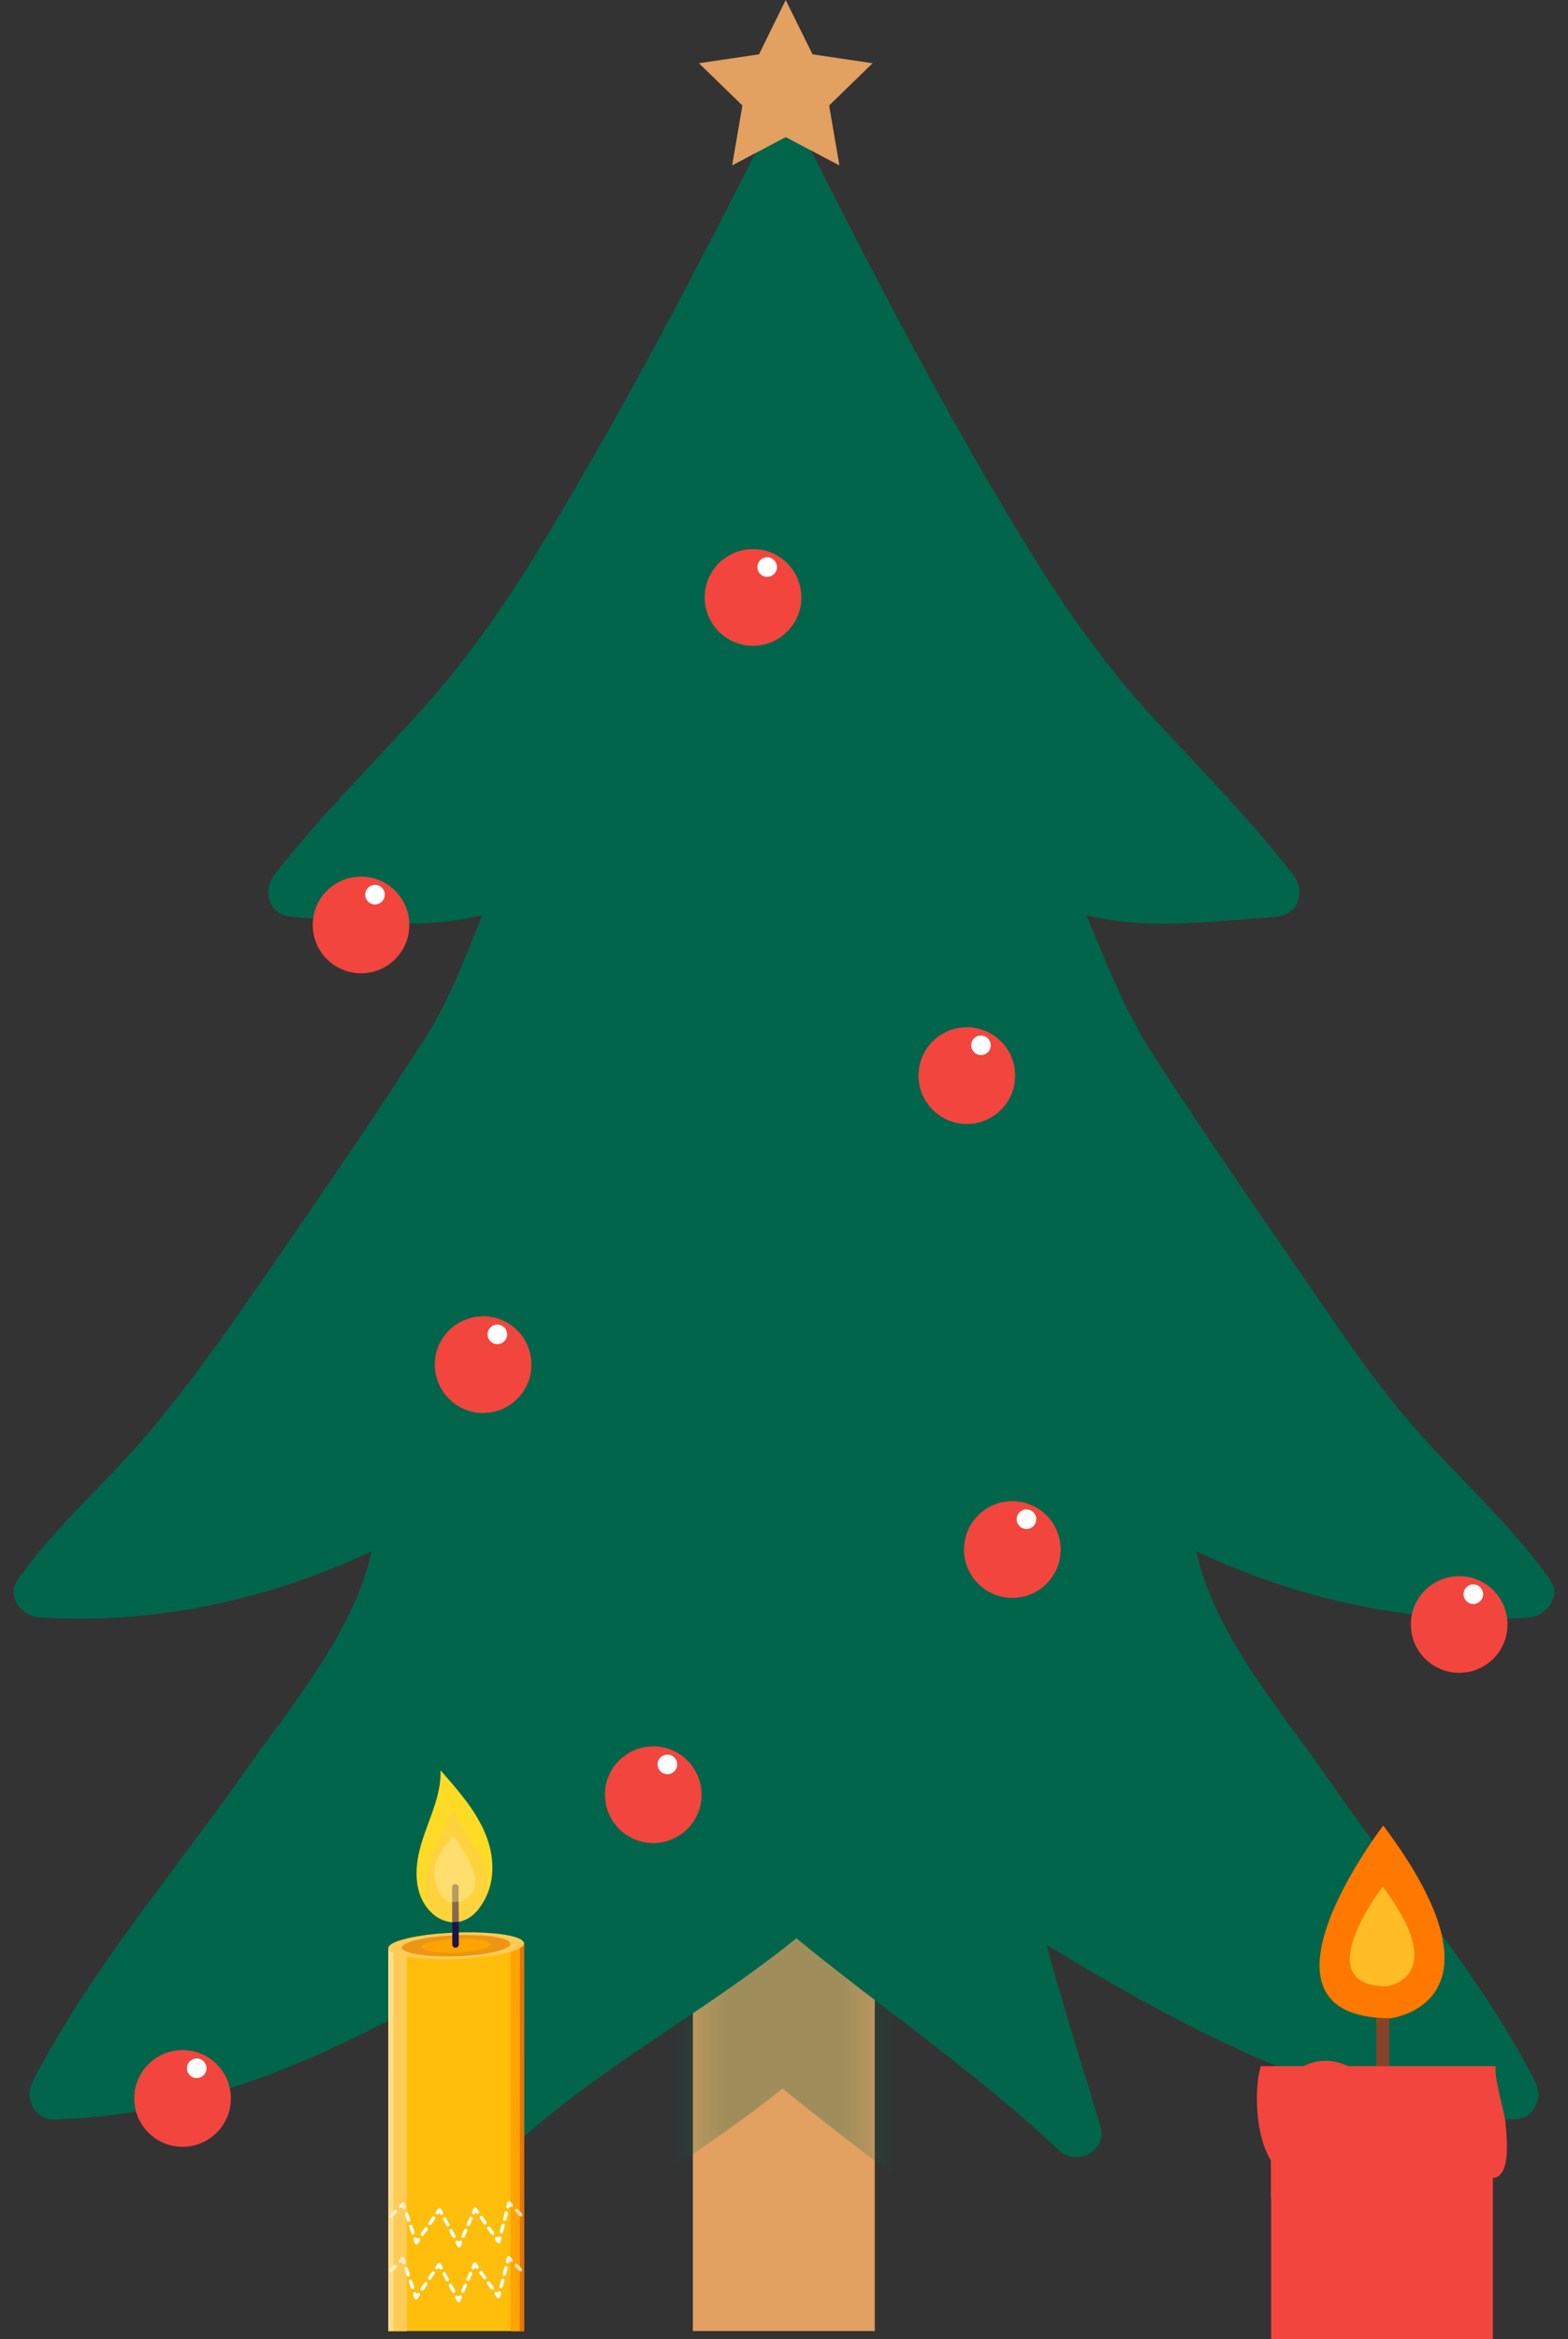 <svg width="55" height="82" viewBox="0 0 55 82" fill="none" xmlns="http://www.w3.org/2000/svg">
<rect x="0" y="0" width="55" height="82" fill="#333333" stroke="none"/>
<g clip-path="url(#clip0_14345_368257)">
<path d="M30.684 62.451H24.303V81.715H30.684V62.451Z" fill="#E2A061"/>
<mask id="mask0_14345_368257" style="mask-type:luminance" maskUnits="userSpaceOnUse" x="24" y="62" width="7" height="20">
<path d="M30.686 62.451H24.305V81.714H30.686V62.451Z" fill="white"/>
</mask>
<g mask="url(#mask0_14345_368257)">
<g style="mix-blend-mode:multiply" opacity="0.3">
<path d="M53.146 61.961C53.745 61.923 54.306 61.231 53.898 60.649C52.656 58.885 51.083 57.425 49.623 55.852C47.696 53.777 46.133 51.3 44.516 48.975C42.97 46.754 41.456 44.51 39.975 42.24C38.973 40.699 38.331 39.011 37.628 37.34C39.752 37.868 42.12 37.546 44.26 37.394C45.066 37.334 45.344 36.512 44.876 35.907C43.4 34.007 41.718 32.298 40.079 30.534C38.298 28.617 36.855 26.548 35.494 24.326C32.679 19.731 30.196 14.94 27.768 10.132C27.594 9.789 27.305 9.669 27.017 9.696C26.728 9.669 26.439 9.783 26.265 10.132C23.935 14.749 21.528 19.334 18.871 23.776C17.526 26.025 16.105 28.138 14.357 30.098C12.62 32.036 10.758 33.855 9.158 35.913C8.689 36.517 8.967 37.34 9.773 37.399C11.924 37.552 14.303 37.879 16.432 37.34C15.827 38.831 15.277 40.345 14.406 41.701C12.936 43.982 11.417 46.231 9.876 48.458C8.243 50.815 6.631 53.227 4.785 55.427C3.277 57.224 1.486 58.721 0.136 60.649C-0.273 61.231 0.288 61.917 0.887 61.961C4.9 62.228 8.934 61.351 12.561 59.641C11.934 62.473 9.675 65.141 8.101 67.373C5.58 70.95 2.673 74.348 0.658 78.246C0.364 78.812 0.718 79.569 1.41 79.558C7.366 79.444 12.778 76.477 17.804 73.444C17.232 75.578 16.552 77.686 15.915 79.803C15.653 80.669 16.753 81.23 17.368 80.647C20.423 77.784 24.201 75.84 27.447 73.21C30.501 75.714 33.784 77.93 36.659 80.647C37.275 81.23 38.374 80.658 38.113 79.803C37.476 77.686 36.795 75.578 36.224 73.444C41.249 76.477 46.661 79.444 52.618 79.558C53.309 79.569 53.663 78.818 53.369 78.246C51.409 74.457 48.572 71.206 46.16 67.705C44.538 65.353 42.115 62.598 41.467 59.641C45.093 61.356 49.133 62.233 53.141 61.966L53.146 61.961Z" fill="#00654B"/>
</g>
</g>
<path d="M53.623 56.702C54.222 56.664 54.783 55.972 54.374 55.39C53.133 53.626 51.559 52.172 50.1 50.593C48.173 48.519 46.61 46.041 44.993 43.716C43.447 41.495 41.933 39.252 40.452 36.981C39.45 35.44 38.808 33.752 38.105 32.086C40.229 32.614 42.597 32.293 44.737 32.141C45.548 32.086 45.821 31.259 45.352 30.654C43.877 28.754 42.194 27.044 40.556 25.28C38.781 23.364 37.332 21.295 35.971 19.073C33.161 14.478 30.673 9.686 28.245 4.879C28.071 4.535 27.782 4.416 27.494 4.443C27.205 4.416 26.916 4.535 26.742 4.879C24.412 9.496 22.005 14.08 19.348 18.523C18.003 20.772 16.582 22.884 14.834 24.839C13.097 26.777 11.235 28.596 9.635 30.654C9.166 31.259 9.444 32.081 10.25 32.141C12.4 32.293 14.78 32.62 16.914 32.081C16.31 33.573 15.76 35.086 14.889 36.437C13.419 38.718 11.9 40.967 10.359 43.194C8.725 45.551 7.114 47.969 5.268 50.163C3.765 51.96 1.974 53.457 0.618 55.385C0.21 55.967 0.77 56.653 1.369 56.697C5.382 56.964 9.417 56.087 13.043 54.377C12.417 57.209 10.157 59.876 8.584 62.109C6.068 65.686 3.155 69.084 1.141 72.982C0.847 73.548 1.201 74.305 1.892 74.294C7.849 74.18 13.261 71.213 18.286 68.18C17.715 70.314 17.034 72.421 16.397 74.539C16.136 75.4 17.235 75.966 17.851 75.383C20.905 72.519 24.684 70.576 27.934 67.946C30.989 70.45 34.272 72.666 37.147 75.383C37.762 75.966 38.862 75.394 38.601 74.539C37.964 72.421 37.283 70.314 36.712 68.18C41.737 71.213 47.149 74.18 53.106 74.294C53.797 74.305 54.151 73.554 53.857 72.982C51.897 69.192 49.06 65.942 46.648 62.441C45.026 60.089 42.603 57.334 41.955 54.377C45.581 56.092 49.616 56.969 53.629 56.702H53.623Z" fill="#00654B"/>
<g style="mix-blend-mode:multiply" opacity="0.3">
<path d="M51.108 68.571C33.2 62.941 20.116 45.12 20.116 24.005C20.116 21.316 20.328 18.686 20.736 16.121C20.279 16.922 19.822 17.728 19.348 18.517C18.003 20.766 16.582 22.878 14.834 24.833C13.097 26.771 11.235 28.59 9.635 30.648C9.166 31.252 9.444 32.075 10.25 32.135C12.4 32.287 14.78 32.614 16.914 32.075C16.31 33.566 15.76 35.08 14.889 36.43C13.419 38.712 11.9 40.961 10.359 43.187C8.725 45.545 7.114 47.962 5.268 50.157C3.765 51.954 1.974 53.451 0.618 55.378C0.21 55.961 0.77 56.647 1.369 56.691C5.382 56.957 9.417 56.081 13.043 54.371C12.417 57.202 10.157 59.87 8.584 62.103C6.068 65.68 3.155 69.078 1.141 72.976C0.847 73.542 1.201 74.299 1.892 74.288C7.849 74.174 13.261 71.206 18.286 68.174C17.715 70.308 17.034 72.415 16.397 74.533C16.136 75.393 17.235 75.96 17.851 75.377C20.905 72.513 24.684 70.569 27.934 67.939C30.989 70.444 34.272 72.66 37.147 75.377C37.762 75.96 38.862 75.388 38.601 74.533C37.964 72.415 37.283 70.308 36.712 68.174C41.737 71.206 47.149 74.174 53.106 74.288C53.797 74.299 54.151 73.548 53.857 72.976C53.062 71.435 52.115 69.987 51.118 68.571H51.108Z" fill="#00654B"/>
</g>
<path d="M35.607 37.705C35.607 38.641 34.85 39.398 33.914 39.398C32.977 39.398 32.221 38.641 32.221 37.705C32.221 36.768 32.977 36.011 33.914 36.011C34.85 36.011 35.607 36.768 35.607 37.705Z" fill="#F2453E"/>
<g style="mix-blend-mode:multiply" opacity="0.5">
<path d="M34.529 38.32C33.593 38.32 32.836 37.563 32.836 36.627C32.836 36.545 32.847 36.463 32.858 36.382C32.471 36.692 32.221 37.166 32.221 37.705C32.221 38.641 32.977 39.398 33.914 39.398C34.769 39.398 35.471 38.766 35.586 37.95C35.297 38.184 34.927 38.325 34.529 38.325V38.32Z" fill="#F2453E"/>
</g>
<path d="M34.752 36.643C34.752 36.834 34.6 36.986 34.409 36.986C34.219 36.986 34.066 36.834 34.066 36.643C34.066 36.453 34.219 36.3 34.409 36.3C34.6 36.3 34.752 36.453 34.752 36.643Z" fill="white"/>
<path d="M37.203 54.318C37.203 55.254 36.446 56.011 35.51 56.011C34.573 56.011 33.816 55.254 33.816 54.318C33.816 53.381 34.573 52.624 35.51 52.624C36.446 52.624 37.203 53.381 37.203 54.318Z" fill="#F2453E"/>
<g style="mix-blend-mode:multiply" opacity="0.5">
<path d="M36.125 54.932C35.188 54.932 34.432 54.176 34.432 53.239C34.432 53.157 34.437 53.076 34.453 52.994C34.067 53.304 33.816 53.784 33.816 54.317C33.816 55.254 34.573 56.011 35.51 56.011C36.365 56.011 37.067 55.379 37.181 54.562C36.893 54.791 36.523 54.932 36.125 54.932Z" fill="#F2453E"/>
</g>
<path d="M36.348 53.256C36.348 53.446 36.196 53.599 36.005 53.599C35.815 53.599 35.662 53.446 35.662 53.256C35.662 53.065 35.815 52.913 36.005 52.913C36.196 52.913 36.348 53.065 36.348 53.256Z" fill="white"/>
<path d="M18.641 47.836C18.641 48.773 17.884 49.53 16.947 49.53C16.011 49.53 15.254 48.773 15.254 47.836C15.254 46.9 16.011 46.143 16.947 46.143C17.884 46.143 18.641 46.9 18.641 47.836Z" fill="#F2453E"/>
<g style="mix-blend-mode:multiply" opacity="0.5">
<path d="M17.562 48.452C16.626 48.452 15.869 47.695 15.869 46.758C15.869 46.676 15.88 46.595 15.891 46.513C15.504 46.824 15.254 47.297 15.254 47.836C15.254 48.773 16.011 49.53 16.947 49.53C17.797 49.53 18.505 48.898 18.619 48.081C18.33 48.315 17.96 48.457 17.562 48.457V48.452Z" fill="#F2453E"/>
</g>
<path d="M17.788 46.776C17.788 46.966 17.635 47.119 17.445 47.119C17.254 47.119 17.102 46.966 17.102 46.776C17.102 46.585 17.254 46.433 17.445 46.433C17.635 46.433 17.788 46.585 17.788 46.776Z" fill="white"/>
<path d="M28.107 20.942C28.107 21.878 27.351 22.635 26.414 22.635C25.477 22.635 24.721 21.878 24.721 20.942C24.721 20.005 25.477 19.248 26.414 19.248C27.351 19.248 28.107 20.005 28.107 20.942Z" fill="#F2453E"/>
<g style="mix-blend-mode:multiply" opacity="0.5">
<path d="M27.029 21.557C26.093 21.557 25.336 20.8 25.336 19.863C25.336 19.782 25.341 19.7 25.358 19.618C24.971 19.929 24.721 20.402 24.721 20.942C24.721 21.878 25.477 22.635 26.414 22.635C27.269 22.635 27.971 22.003 28.086 21.186C27.797 21.421 27.427 21.557 27.029 21.557Z" fill="#F2453E"/>
</g>
<path d="M27.253 19.879C27.253 20.07 27.1 20.222 26.909 20.222C26.719 20.222 26.566 20.07 26.566 19.879C26.566 19.689 26.719 19.536 26.909 19.536C27.1 19.536 27.253 19.689 27.253 19.879Z" fill="white"/>
<path d="M24.607 62.913C24.607 63.849 23.851 64.606 22.914 64.606C21.977 64.606 21.221 63.849 21.221 62.913C21.221 61.976 21.977 61.219 22.914 61.219C23.851 61.219 24.607 61.976 24.607 62.913Z" fill="#F2453E"/>
<g style="mix-blend-mode:multiply" opacity="0.5">
<path d="M23.529 63.528C22.593 63.528 21.836 62.771 21.836 61.835C21.836 61.753 21.847 61.671 21.858 61.59C21.471 61.9 21.221 62.379 21.221 62.913C21.221 63.849 21.977 64.606 22.914 64.606C23.769 64.606 24.471 63.974 24.586 63.158C24.297 63.392 23.927 63.528 23.529 63.528Z" fill="#F2453E"/>
</g>
<path d="M23.753 61.852C23.753 62.043 23.6 62.195 23.409 62.195C23.219 62.195 23.066 62.043 23.066 61.852C23.066 61.661 23.219 61.509 23.409 61.509C23.6 61.509 23.753 61.661 23.753 61.852Z" fill="white"/>
<path d="M14.357 32.424C14.357 33.361 13.601 34.117 12.664 34.117C11.727 34.117 10.971 33.361 10.971 32.424C10.971 31.488 11.727 30.731 12.664 30.731C13.601 30.731 14.357 31.488 14.357 32.424Z" fill="#F2453E"/>
<g style="mix-blend-mode:multiply" opacity="0.5">
<path d="M13.279 33.039C12.343 33.039 11.586 32.282 11.586 31.346C11.586 31.264 11.597 31.183 11.608 31.101C11.221 31.411 10.971 31.885 10.971 32.424C10.971 33.36 11.727 34.117 12.664 34.117C13.519 34.117 14.221 33.486 14.336 32.669C14.047 32.903 13.677 33.039 13.279 33.039Z" fill="#F2453E"/>
</g>
<path d="M13.497 31.363C13.497 31.553 13.344 31.706 13.154 31.706C12.963 31.706 12.81 31.553 12.81 31.363C12.81 31.172 12.963 31.02 13.154 31.02C13.344 31.02 13.497 31.172 13.497 31.363Z" fill="white"/>
<path d="M52.877 56.946C52.877 57.882 52.12 58.639 51.184 58.639C50.247 58.639 49.49 57.882 49.49 56.946C49.49 56.009 50.247 55.252 51.184 55.252C52.12 55.252 52.877 56.009 52.877 56.946Z" fill="#F2453E"/>
<g style="mix-blend-mode:multiply" opacity="0.5">
<path d="M51.799 57.561C50.862 57.561 50.105 56.804 50.105 55.867C50.105 55.786 50.116 55.704 50.127 55.622C49.741 55.933 49.49 56.412 49.49 56.945C49.49 57.882 50.247 58.639 51.184 58.639C52.038 58.639 52.741 58.007 52.855 57.19C52.566 57.425 52.196 57.561 51.799 57.561Z" fill="#F2453E"/>
</g>
<path d="M52.022 55.884C52.022 56.075 51.87 56.227 51.679 56.227C51.488 56.227 51.336 56.075 51.336 55.884C51.336 55.694 51.488 55.541 51.679 55.541C51.87 55.541 52.022 55.694 52.022 55.884Z" fill="white"/>
<path d="M48.193 73.936C48.193 74.872 47.437 75.629 46.5 75.629C45.563 75.629 44.807 74.872 44.807 73.936C44.807 72.999 45.563 72.242 46.5 72.242C47.437 72.242 48.193 72.999 48.193 73.936Z" fill="#F2453E"/>
<g style="mix-blend-mode:multiply" opacity="0.5">
<path d="M47.115 74.551C46.179 74.551 45.422 73.794 45.422 72.858C45.422 72.776 45.433 72.694 45.444 72.612C45.057 72.923 44.807 73.402 44.807 73.936C44.807 74.872 45.563 75.629 46.5 75.629C47.355 75.629 48.057 74.997 48.172 74.181C47.883 74.415 47.513 74.551 47.115 74.551Z" fill="#F2453E"/>
</g>
<path d="M47.338 72.879C47.338 73.07 47.186 73.222 46.995 73.222C46.805 73.222 46.652 73.07 46.652 72.879C46.652 72.688 46.805 72.536 46.995 72.536C47.186 72.536 47.338 72.688 47.338 72.879Z" fill="white"/>
<path d="M8.098 73.56C8.098 74.496 7.341 75.253 6.404 75.253C5.468 75.253 4.711 74.496 4.711 73.56C4.711 72.623 5.468 71.867 6.404 71.867C7.341 71.867 8.098 72.623 8.098 73.56Z" fill="#F2453E"/>
<g style="mix-blend-mode:multiply" opacity="0.5">
<path d="M7.02 74.181C6.083 74.181 5.326 73.424 5.326 72.487C5.326 72.406 5.332 72.324 5.348 72.242C4.961 72.553 4.711 73.032 4.711 73.566C4.711 74.502 5.468 75.259 6.404 75.259C7.254 75.259 7.961 74.627 8.076 73.811C7.787 74.045 7.417 74.181 7.02 74.181Z" fill="#F2453E"/>
</g>
<path d="M7.243 72.504C7.243 72.695 7.09 72.847 6.9 72.847C6.709 72.847 6.557 72.695 6.557 72.504C6.557 72.313 6.709 72.161 6.9 72.161C7.09 72.161 7.243 72.313 7.243 72.504Z" fill="white"/>
<path d="M27.559 -0L28.501 1.905L30.608 2.216L29.084 3.697L29.443 5.798L27.559 4.807L25.681 5.798L26.04 3.697L24.516 2.216L26.623 1.905L27.559 -0Z" fill="#E2A061"/>
<path d="M18.376 68.082L18.379 82.312C18.379 82.312 17.986 83.869 16.113 83.934C13.864 84.013 13.624 82.478 13.624 82.478L13.621 68.248C13.621 68.49 14.684 68.65 15.997 68.604C17.31 68.558 18.375 68.324 18.376 68.082Z" fill="#FFBE0B"/>
<path d="M18.377 68.268V68.082C18.377 68.177 18.209 68.271 17.928 68.353C18.093 68.328 18.243 68.299 18.377 68.268Z" fill="#FFCB57"/>
<path d="M14.271 82.439L14.267 68.526C13.867 68.461 13.621 68.364 13.621 68.248L13.624 82.478C13.624 82.478 13.864 84.013 16.113 83.934C16.228 83.93 16.344 83.92 16.458 83.903C14.494 83.838 14.271 82.439 14.271 82.439Z" fill="#FFCB57"/>
<path d="M17.91 83.141C18.124 82.901 18.284 82.618 18.379 82.312L18.376 68.082C18.376 68.179 18.201 68.275 17.91 68.358V83.141Z" fill="#FFA300"/>
<path d="M18.232 82.666C18.292 82.553 18.341 82.434 18.378 82.312L18.375 68.082C18.371 68.113 18.361 68.143 18.348 68.172C18.323 68.223 18.285 68.267 18.238 68.299C18.236 73.088 18.234 77.877 18.232 82.666Z" fill="#E06500"/>
<path d="M18.229 77.685L18.07 77.524L18.068 77.438H18.152L18.311 77.599L18.313 77.685L18.293 77.699L18.229 77.685Z" fill="white"/>
<path d="M17.974 77.376L17.994 77.362L17.992 77.276L17.893 77.176L17.837 77.16L17.795 77.203L17.76 77.339C17.756 77.355 17.758 77.371 17.766 77.385C17.773 77.399 17.786 77.409 17.802 77.414C17.809 77.416 17.817 77.417 17.825 77.416C17.832 77.415 17.84 77.412 17.847 77.409C17.854 77.405 17.859 77.399 17.864 77.393C17.869 77.387 17.872 77.38 17.874 77.372L17.884 77.335L17.91 77.362L17.974 77.376Z" fill="white"/>
<path d="M17.573 78.293C17.558 78.289 17.545 78.278 17.537 78.264C17.529 78.25 17.527 78.234 17.531 78.219L17.589 77.999C17.59 77.991 17.594 77.984 17.599 77.978C17.603 77.971 17.609 77.966 17.616 77.962C17.623 77.958 17.63 77.956 17.638 77.955C17.646 77.954 17.653 77.955 17.661 77.957C17.676 77.961 17.689 77.972 17.697 77.986C17.705 78 17.707 78.016 17.703 78.032L17.646 78.251L17.611 78.291L17.573 78.293ZM17.688 77.854C17.672 77.849 17.659 77.839 17.651 77.825C17.644 77.811 17.642 77.794 17.646 77.779L17.703 77.559C17.704 77.552 17.708 77.544 17.713 77.538C17.717 77.532 17.723 77.527 17.73 77.523C17.737 77.519 17.744 77.516 17.752 77.515C17.76 77.514 17.767 77.515 17.775 77.517C17.79 77.522 17.803 77.532 17.811 77.546C17.819 77.56 17.821 77.577 17.817 77.592L17.76 77.812L17.725 77.852L17.688 77.854Z" fill="white"/>
<path d="M17.518 78.648L17.552 78.608L17.588 78.472C17.592 78.456 17.59 78.439 17.582 78.426C17.574 78.412 17.561 78.401 17.546 78.397C17.538 78.394 17.53 78.394 17.523 78.395C17.515 78.396 17.508 78.398 17.501 78.402C17.494 78.406 17.488 78.411 17.483 78.418C17.479 78.424 17.476 78.431 17.474 78.439L17.469 78.454L17.46 78.441C17.456 78.434 17.45 78.429 17.443 78.425C17.437 78.421 17.429 78.418 17.422 78.417C17.414 78.415 17.406 78.416 17.398 78.418C17.391 78.419 17.384 78.423 17.377 78.427C17.365 78.437 17.356 78.451 17.354 78.467C17.352 78.483 17.356 78.499 17.365 78.512L17.448 78.627L17.506 78.651L17.518 78.648Z" fill="white"/>
<path d="M17.233 78.326L17.1 78.141C17.091 78.129 17.087 78.112 17.089 78.097C17.091 78.081 17.099 78.066 17.112 78.057C17.118 78.052 17.126 78.049 17.133 78.047C17.141 78.045 17.149 78.045 17.156 78.046C17.164 78.047 17.172 78.05 17.178 78.054C17.185 78.058 17.19 78.064 17.195 78.07L17.328 78.255C17.337 78.268 17.341 78.284 17.339 78.3C17.337 78.316 17.329 78.33 17.316 78.34L17.303 78.347L17.233 78.326ZM16.967 77.956L16.834 77.771C16.825 77.758 16.821 77.742 16.823 77.727C16.825 77.711 16.833 77.696 16.846 77.686C16.852 77.682 16.86 77.678 16.867 77.677C16.875 77.675 16.883 77.675 16.89 77.676C16.898 77.677 16.905 77.68 16.912 77.684C16.919 77.688 16.924 77.694 16.929 77.7L17.062 77.885C17.071 77.898 17.075 77.914 17.073 77.93C17.071 77.946 17.062 77.96 17.05 77.97L17.037 77.977C17.025 77.982 17.011 77.983 16.998 77.979C16.986 77.975 16.975 77.967 16.967 77.956Z" fill="white"/>
<path d="M16.771 77.608L16.784 77.601C16.797 77.591 16.805 77.577 16.807 77.561C16.809 77.545 16.805 77.529 16.796 77.516L16.713 77.401L16.659 77.376L16.612 77.411L16.556 77.54C16.549 77.555 16.549 77.571 16.555 77.586C16.56 77.601 16.571 77.614 16.586 77.621C16.593 77.624 16.601 77.626 16.608 77.626C16.616 77.626 16.624 77.625 16.631 77.623C16.638 77.62 16.645 77.615 16.651 77.61C16.656 77.605 16.661 77.598 16.664 77.591L16.679 77.556L16.701 77.587C16.709 77.598 16.72 77.606 16.733 77.61C16.745 77.614 16.759 77.613 16.771 77.608Z" fill="white"/>
<path d="M16.222 78.449C16.208 78.442 16.197 78.429 16.191 78.414C16.186 78.399 16.186 78.383 16.193 78.368L16.283 78.161C16.286 78.154 16.291 78.147 16.296 78.142C16.302 78.136 16.309 78.132 16.316 78.129C16.323 78.127 16.331 78.126 16.339 78.126C16.346 78.126 16.354 78.128 16.361 78.132C16.376 78.138 16.387 78.151 16.392 78.166C16.398 78.181 16.398 78.198 16.391 78.212L16.3 78.419L16.269 78.45L16.222 78.449ZM16.404 78.034C16.389 78.027 16.378 78.015 16.372 78C16.367 77.985 16.367 77.969 16.374 77.954L16.464 77.747C16.467 77.739 16.472 77.733 16.477 77.728C16.483 77.722 16.49 77.718 16.497 77.715C16.504 77.712 16.512 77.711 16.52 77.712C16.528 77.712 16.535 77.714 16.542 77.717C16.557 77.724 16.568 77.737 16.573 77.751C16.579 77.767 16.578 77.783 16.572 77.798L16.482 78.005L16.45 78.036L16.404 78.034Z" fill="white"/>
<path d="M16.123 78.786L16.155 78.755L16.211 78.626C16.217 78.612 16.218 78.595 16.212 78.58C16.207 78.565 16.195 78.553 16.181 78.546C16.174 78.542 16.166 78.54 16.159 78.54C16.151 78.54 16.143 78.541 16.136 78.544C16.128 78.546 16.122 78.551 16.116 78.556C16.11 78.561 16.106 78.568 16.103 78.575L16.095 78.594L16.086 78.576C16.082 78.569 16.077 78.562 16.071 78.557C16.065 78.552 16.058 78.549 16.051 78.546C16.043 78.544 16.035 78.543 16.027 78.544C16.02 78.545 16.012 78.547 16.005 78.551C15.991 78.559 15.981 78.572 15.977 78.587C15.973 78.603 15.975 78.619 15.982 78.633L16.049 78.758L16.104 78.79L16.123 78.786Z" fill="white"/>
<path d="M15.873 78.428L15.763 78.223C15.755 78.209 15.753 78.192 15.757 78.177C15.761 78.161 15.772 78.148 15.786 78.14C15.792 78.137 15.8 78.134 15.808 78.133C15.816 78.133 15.823 78.133 15.831 78.136C15.838 78.138 15.845 78.142 15.851 78.147C15.857 78.152 15.862 78.158 15.866 78.165L15.976 78.37C15.983 78.384 15.985 78.401 15.981 78.416C15.977 78.431 15.966 78.445 15.953 78.453C15.939 78.46 15.922 78.461 15.908 78.456C15.893 78.452 15.88 78.441 15.873 78.428ZM15.653 78.017L15.543 77.812C15.535 77.798 15.533 77.782 15.537 77.766C15.542 77.751 15.552 77.738 15.566 77.73C15.573 77.726 15.58 77.724 15.588 77.723C15.596 77.722 15.604 77.723 15.611 77.725C15.619 77.728 15.626 77.732 15.632 77.737C15.638 77.742 15.643 77.748 15.646 77.755L15.756 77.96C15.764 77.974 15.766 77.99 15.761 78.006C15.757 78.021 15.747 78.034 15.733 78.042C15.719 78.049 15.703 78.051 15.688 78.046C15.673 78.041 15.66 78.031 15.653 78.017Z" fill="white"/>
<path d="M15.505 77.635C15.513 77.632 15.52 77.627 15.525 77.621C15.531 77.614 15.535 77.607 15.538 77.599C15.541 77.591 15.542 77.582 15.541 77.574C15.541 77.566 15.538 77.558 15.534 77.55L15.468 77.425L15.419 77.393L15.367 77.418L15.288 77.533C15.279 77.546 15.275 77.562 15.278 77.578C15.281 77.594 15.29 77.608 15.303 77.617C15.309 77.622 15.316 77.626 15.323 77.627C15.331 77.629 15.339 77.63 15.347 77.628C15.354 77.627 15.362 77.624 15.368 77.62C15.375 77.616 15.38 77.611 15.385 77.604L15.41 77.568L15.431 77.608C15.438 77.62 15.449 77.63 15.463 77.636C15.476 77.641 15.492 77.641 15.505 77.635Z" fill="white"/>
<path d="M14.783 78.37C14.77 78.36 14.761 78.346 14.759 78.33C14.756 78.315 14.759 78.298 14.768 78.285L14.899 78.097C14.903 78.091 14.909 78.085 14.915 78.081C14.922 78.077 14.93 78.074 14.937 78.073C14.945 78.071 14.953 78.072 14.96 78.073C14.968 78.075 14.975 78.079 14.981 78.084C14.994 78.093 15.003 78.107 15.005 78.123C15.008 78.139 15.005 78.155 14.995 78.168L14.865 78.356L14.839 78.377L14.783 78.37ZM15.043 77.994C15.031 77.984 15.022 77.97 15.019 77.954C15.017 77.938 15.02 77.922 15.029 77.909L15.159 77.721C15.164 77.714 15.169 77.709 15.176 77.704C15.183 77.7 15.19 77.698 15.198 77.696C15.205 77.695 15.213 77.695 15.221 77.697C15.228 77.699 15.236 77.703 15.242 77.707C15.255 77.717 15.263 77.731 15.266 77.747C15.269 77.763 15.265 77.779 15.256 77.792L15.126 77.98L15.1 78.001L15.043 77.994Z" fill="white"/>
<path d="M14.63 78.681L14.655 78.66L14.735 78.545C14.744 78.532 14.748 78.516 14.745 78.5C14.742 78.484 14.734 78.47 14.721 78.46C14.714 78.456 14.707 78.452 14.7 78.451C14.692 78.449 14.684 78.448 14.677 78.45C14.669 78.451 14.662 78.454 14.655 78.458C14.648 78.462 14.643 78.468 14.638 78.474L14.625 78.493L14.617 78.471C14.615 78.463 14.611 78.456 14.606 78.45C14.601 78.444 14.595 78.439 14.588 78.435C14.581 78.432 14.573 78.43 14.565 78.429C14.557 78.429 14.549 78.43 14.542 78.432C14.534 78.435 14.527 78.439 14.521 78.444C14.515 78.45 14.511 78.456 14.507 78.463C14.504 78.47 14.502 78.478 14.502 78.486C14.502 78.494 14.503 78.502 14.506 78.509L14.552 78.644L14.599 78.684L14.63 78.681Z" fill="white"/>
<path d="M14.505 78.327C14.498 78.329 14.49 78.33 14.482 78.33C14.474 78.329 14.467 78.327 14.46 78.323C14.453 78.32 14.446 78.315 14.441 78.309C14.436 78.303 14.432 78.296 14.43 78.288L14.355 78.068C14.35 78.053 14.35 78.036 14.357 78.022C14.364 78.007 14.376 77.996 14.391 77.991C14.399 77.988 14.406 77.987 14.414 77.988C14.422 77.989 14.43 77.991 14.437 77.994C14.444 77.998 14.45 78.003 14.455 78.009C14.46 78.015 14.464 78.022 14.466 78.029L14.541 78.25C14.547 78.264 14.546 78.28 14.54 78.294C14.534 78.308 14.522 78.32 14.508 78.326L14.505 78.327ZM14.355 77.886C14.348 77.888 14.34 77.889 14.332 77.888C14.324 77.888 14.316 77.886 14.309 77.882C14.302 77.878 14.296 77.874 14.291 77.868C14.286 77.862 14.282 77.855 14.28 77.847L14.205 77.626C14.199 77.612 14.2 77.595 14.207 77.581C14.214 77.566 14.226 77.555 14.241 77.55C14.248 77.547 14.256 77.546 14.264 77.547C14.272 77.547 14.28 77.55 14.287 77.553C14.293 77.557 14.3 77.562 14.305 77.568C14.31 77.574 14.314 77.581 14.316 77.588L14.391 77.808C14.396 77.823 14.396 77.839 14.39 77.853C14.383 77.867 14.372 77.878 14.358 77.884L14.355 77.886Z" fill="white"/>
<path d="M14.207 77.443C14.221 77.437 14.233 77.426 14.239 77.412C14.245 77.397 14.246 77.382 14.241 77.367L14.195 77.233L14.152 77.193L14.097 77.208L14 77.308L14 77.394L14.084 77.394L14.115 77.363L14.129 77.406C14.131 77.413 14.135 77.42 14.14 77.426C14.145 77.432 14.152 77.437 14.159 77.44C14.166 77.444 14.173 77.446 14.181 77.447C14.189 77.447 14.197 77.446 14.204 77.444L14.207 77.443Z" fill="white"/>
<path d="M13.682 77.719L13.682 77.633L13.841 77.47L13.925 77.471L13.925 77.557L13.765 77.72L13.746 77.733L13.682 77.719Z" fill="white"/>
<path d="M18.218 79.609L18.058 79.448L18.057 79.362L18.14 79.362L18.3 79.523L18.301 79.609L18.281 79.623L18.218 79.609Z" fill="white"/>
<path d="M17.962 79.3L17.982 79.286L17.981 79.201L17.882 79.1L17.825 79.085L17.784 79.127L17.748 79.263C17.744 79.279 17.746 79.295 17.754 79.309C17.762 79.323 17.775 79.334 17.79 79.338C17.797 79.34 17.805 79.341 17.813 79.34C17.821 79.339 17.828 79.337 17.835 79.332C17.842 79.329 17.848 79.323 17.852 79.317C17.857 79.311 17.86 79.304 17.862 79.296L17.872 79.259L17.898 79.287L17.962 79.3Z" fill="white"/>
<path d="M17.562 80.218C17.546 80.213 17.533 80.203 17.526 80.189C17.518 80.175 17.515 80.158 17.52 80.143L17.577 79.923C17.579 79.915 17.582 79.908 17.587 79.902C17.591 79.896 17.597 79.89 17.604 79.886C17.611 79.882 17.618 79.88 17.626 79.879C17.634 79.878 17.642 79.879 17.649 79.881C17.665 79.885 17.677 79.896 17.685 79.91C17.693 79.924 17.695 79.94 17.691 79.956L17.634 80.176L17.599 80.216L17.562 80.218ZM17.676 79.778C17.66 79.773 17.648 79.763 17.64 79.749C17.632 79.735 17.63 79.719 17.634 79.703L17.691 79.483C17.693 79.476 17.696 79.469 17.701 79.462C17.706 79.456 17.712 79.451 17.718 79.447C17.725 79.443 17.733 79.44 17.74 79.439C17.748 79.438 17.756 79.439 17.764 79.441C17.779 79.446 17.792 79.456 17.8 79.47C17.807 79.484 17.809 79.501 17.805 79.516L17.748 79.736L17.714 79.776L17.676 79.778Z" fill="white"/>
<path d="M17.506 80.572L17.541 80.532L17.576 80.396C17.58 80.38 17.578 80.364 17.57 80.35C17.562 80.336 17.549 80.325 17.534 80.321C17.527 80.319 17.519 80.318 17.511 80.319C17.503 80.32 17.496 80.322 17.489 80.326C17.482 80.33 17.477 80.335 17.472 80.342C17.467 80.348 17.464 80.355 17.462 80.362L17.458 80.378L17.448 80.365C17.444 80.359 17.438 80.353 17.431 80.349C17.425 80.345 17.418 80.342 17.41 80.341C17.402 80.34 17.394 80.34 17.387 80.342C17.379 80.344 17.372 80.347 17.366 80.352C17.353 80.361 17.345 80.376 17.342 80.391C17.34 80.407 17.344 80.423 17.354 80.436L17.436 80.551L17.495 80.575L17.506 80.572Z" fill="white"/>
<path d="M17.221 80.252L17.088 80.067C17.079 80.054 17.075 80.037 17.077 80.022C17.079 80.006 17.088 79.992 17.1 79.982C17.107 79.977 17.114 79.974 17.121 79.972C17.129 79.97 17.137 79.97 17.145 79.971C17.152 79.972 17.16 79.975 17.166 79.979C17.173 79.983 17.179 79.989 17.183 79.995L17.316 80.18C17.326 80.193 17.33 80.209 17.327 80.225C17.325 80.241 17.317 80.255 17.304 80.265L17.291 80.272L17.221 80.252ZM16.956 79.881L16.822 79.697C16.813 79.684 16.809 79.668 16.811 79.652C16.813 79.636 16.822 79.621 16.834 79.612C16.841 79.607 16.848 79.604 16.855 79.602C16.863 79.6 16.871 79.6 16.878 79.601C16.886 79.602 16.894 79.605 16.9 79.609C16.907 79.613 16.913 79.619 16.917 79.625L17.05 79.81C17.059 79.823 17.064 79.839 17.061 79.855C17.059 79.871 17.051 79.885 17.038 79.895L17.025 79.903L16.956 79.881Z" fill="white"/>
<path d="M16.758 79.533L16.77 79.525C16.783 79.516 16.791 79.501 16.794 79.485C16.796 79.469 16.792 79.453 16.782 79.441L16.7 79.326L16.646 79.301L16.598 79.336L16.542 79.464C16.536 79.479 16.535 79.496 16.541 79.511C16.547 79.526 16.558 79.538 16.572 79.545C16.579 79.548 16.587 79.55 16.595 79.55C16.602 79.551 16.61 79.55 16.617 79.547C16.625 79.544 16.631 79.54 16.637 79.534C16.643 79.529 16.647 79.523 16.65 79.515L16.665 79.481L16.688 79.512C16.695 79.523 16.706 79.531 16.719 79.534C16.732 79.538 16.745 79.537 16.758 79.533Z" fill="white"/>
<path d="M16.211 80.373C16.197 80.366 16.185 80.354 16.18 80.338C16.174 80.323 16.174 80.307 16.181 80.292L16.271 80.085C16.274 80.078 16.279 80.071 16.285 80.066C16.29 80.061 16.297 80.056 16.304 80.054C16.311 80.051 16.319 80.05 16.327 80.05C16.335 80.05 16.342 80.052 16.349 80.055C16.364 80.063 16.375 80.075 16.381 80.09C16.386 80.105 16.386 80.121 16.379 80.136L16.289 80.343L16.258 80.374L16.211 80.373ZM16.392 79.959C16.377 79.951 16.366 79.939 16.361 79.924C16.355 79.909 16.356 79.892 16.362 79.878L16.453 79.671C16.456 79.663 16.46 79.657 16.466 79.652C16.471 79.646 16.478 79.642 16.485 79.639C16.493 79.636 16.5 79.635 16.508 79.636C16.516 79.636 16.524 79.638 16.531 79.641C16.545 79.648 16.556 79.661 16.562 79.676C16.567 79.691 16.567 79.707 16.561 79.722L16.47 79.929L16.438 79.96L16.392 79.959Z" fill="white"/>
<path d="M16.112 80.71L16.143 80.679L16.199 80.55C16.206 80.536 16.206 80.519 16.2 80.504C16.195 80.489 16.184 80.477 16.169 80.47C16.162 80.466 16.154 80.465 16.147 80.464C16.139 80.464 16.131 80.465 16.124 80.468C16.116 80.471 16.11 80.475 16.104 80.48C16.099 80.486 16.094 80.492 16.091 80.499L16.083 80.517L16.074 80.5C16.07 80.493 16.065 80.487 16.059 80.481C16.053 80.477 16.046 80.473 16.039 80.47C16.031 80.468 16.023 80.467 16.016 80.468C16.008 80.469 16 80.471 15.993 80.475C15.979 80.483 15.969 80.496 15.965 80.511C15.961 80.527 15.963 80.543 15.97 80.557L16.037 80.682L16.092 80.714L16.112 80.71Z" fill="white"/>
<path d="M15.859 80.352L15.749 80.147C15.741 80.133 15.739 80.116 15.744 80.101C15.748 80.085 15.758 80.072 15.772 80.064C15.779 80.061 15.786 80.058 15.794 80.058C15.802 80.057 15.81 80.058 15.817 80.06C15.825 80.062 15.832 80.066 15.838 80.071C15.844 80.076 15.848 80.082 15.852 80.089L15.962 80.294C15.97 80.308 15.972 80.325 15.967 80.34C15.963 80.356 15.953 80.368 15.939 80.376C15.925 80.384 15.909 80.385 15.894 80.38C15.879 80.376 15.866 80.365 15.859 80.352ZM15.639 79.941L15.529 79.736C15.521 79.722 15.519 79.706 15.524 79.691C15.528 79.675 15.538 79.662 15.552 79.654C15.559 79.65 15.566 79.648 15.574 79.647C15.582 79.647 15.59 79.647 15.597 79.65C15.605 79.652 15.612 79.656 15.618 79.661C15.624 79.666 15.629 79.672 15.632 79.679L15.742 79.884C15.75 79.898 15.752 79.915 15.748 79.93C15.743 79.945 15.733 79.958 15.719 79.966C15.705 79.974 15.689 79.975 15.674 79.97C15.659 79.966 15.646 79.955 15.639 79.941Z" fill="white"/>
<path d="M15.493 79.559C15.501 79.555 15.508 79.55 15.514 79.544C15.519 79.538 15.524 79.531 15.526 79.523C15.529 79.515 15.53 79.506 15.53 79.498C15.529 79.489 15.527 79.481 15.523 79.474L15.456 79.349L15.407 79.317L15.356 79.342L15.277 79.456C15.267 79.469 15.264 79.486 15.267 79.502C15.269 79.517 15.278 79.532 15.291 79.541C15.297 79.546 15.304 79.549 15.312 79.551C15.319 79.553 15.327 79.553 15.335 79.552C15.342 79.551 15.35 79.548 15.356 79.544C15.363 79.54 15.369 79.534 15.373 79.528L15.398 79.491L15.419 79.531C15.426 79.544 15.438 79.554 15.451 79.559C15.465 79.564 15.48 79.564 15.493 79.559Z" fill="white"/>
<path d="M14.771 80.294C14.758 80.284 14.75 80.27 14.747 80.254C14.744 80.239 14.748 80.222 14.757 80.209L14.887 80.021C14.892 80.014 14.897 80.009 14.904 80.005C14.91 80.001 14.918 79.998 14.925 79.997C14.933 79.995 14.941 79.996 14.948 79.998C14.956 79.999 14.963 80.003 14.969 80.008C14.982 80.017 14.991 80.031 14.994 80.047C14.996 80.063 14.993 80.079 14.984 80.093L14.854 80.281L14.828 80.302L14.771 80.294ZM15.032 79.918C15.019 79.908 15.01 79.894 15.007 79.878C15.005 79.862 15.008 79.846 15.017 79.833L15.148 79.645C15.152 79.638 15.158 79.633 15.164 79.629C15.171 79.624 15.178 79.622 15.186 79.62C15.194 79.619 15.201 79.619 15.209 79.621C15.217 79.623 15.224 79.626 15.23 79.631C15.243 79.641 15.252 79.655 15.254 79.671C15.257 79.687 15.253 79.703 15.244 79.716L15.114 79.904L15.088 79.925L15.032 79.918Z" fill="white"/>
<path d="M14.616 80.605L14.642 80.584L14.721 80.469C14.73 80.456 14.734 80.44 14.731 80.424C14.729 80.408 14.72 80.394 14.707 80.385C14.701 80.38 14.694 80.376 14.686 80.374C14.678 80.373 14.671 80.372 14.663 80.374C14.655 80.375 14.648 80.378 14.641 80.382C14.635 80.386 14.629 80.391 14.625 80.398L14.611 80.417L14.604 80.395C14.601 80.387 14.598 80.38 14.592 80.374C14.587 80.368 14.581 80.363 14.574 80.359C14.567 80.356 14.559 80.354 14.551 80.353C14.543 80.353 14.536 80.354 14.528 80.356C14.521 80.359 14.514 80.363 14.508 80.368C14.502 80.374 14.497 80.38 14.494 80.387C14.491 80.394 14.489 80.402 14.488 80.41C14.488 80.418 14.489 80.426 14.492 80.433L14.538 80.568L14.585 80.608L14.616 80.605Z" fill="white"/>
<path d="M14.494 80.25C14.486 80.253 14.478 80.254 14.47 80.253C14.463 80.252 14.455 80.25 14.448 80.247C14.441 80.243 14.435 80.238 14.43 80.232C14.425 80.226 14.421 80.219 14.418 80.212L14.343 79.991C14.338 79.976 14.339 79.96 14.345 79.945C14.352 79.931 14.364 79.92 14.379 79.914C14.387 79.912 14.395 79.911 14.402 79.911C14.41 79.912 14.418 79.914 14.425 79.918C14.432 79.921 14.438 79.926 14.443 79.932C14.448 79.938 14.452 79.945 14.455 79.953L14.53 80.173C14.535 80.188 14.534 80.204 14.528 80.218C14.522 80.232 14.511 80.243 14.496 80.249L14.494 80.25ZM14.344 79.809C14.336 79.811 14.328 79.812 14.32 79.812C14.312 79.811 14.305 79.809 14.298 79.805C14.291 79.802 14.284 79.797 14.279 79.791C14.274 79.785 14.271 79.778 14.268 79.77L14.193 79.55C14.188 79.535 14.188 79.518 14.195 79.504C14.202 79.49 14.214 79.478 14.229 79.473C14.237 79.471 14.245 79.469 14.252 79.47C14.26 79.471 14.268 79.473 14.275 79.477C14.282 79.48 14.288 79.485 14.293 79.491C14.298 79.497 14.302 79.504 14.304 79.511L14.38 79.732C14.385 79.746 14.384 79.762 14.378 79.776C14.372 79.791 14.361 79.802 14.346 79.808L14.344 79.809Z" fill="white"/>
<path d="M14.196 79.367C14.21 79.361 14.221 79.35 14.227 79.335C14.233 79.322 14.234 79.306 14.229 79.291L14.183 79.157L14.14 79.117L14.085 79.132L13.988 79.231L13.989 79.317L14.072 79.318L14.103 79.287L14.117 79.33C14.12 79.337 14.124 79.344 14.129 79.35C14.134 79.356 14.14 79.361 14.147 79.365C14.154 79.368 14.162 79.37 14.169 79.371C14.177 79.371 14.185 79.371 14.193 79.368L14.196 79.367Z" fill="white"/>
<path d="M13.67 79.643L13.67 79.557L13.829 79.394L13.913 79.395L13.913 79.481L13.754 79.644L13.735 79.657L13.67 79.643Z" fill="white"/>
<path d="M18.237 68.082C18.237 68.179 18.115 68.275 17.91 68.358C18.023 68.328 18.133 68.287 18.237 68.234L18.237 68.082Z" fill="#FFE1AB"/>
<path d="M18.237 68.234C18.133 68.287 18.023 68.328 17.91 68.358V77.193L17.993 77.277L17.994 77.363L17.974 77.376L17.91 77.363C17.91 77.362 17.91 79.129 17.91 79.129L17.981 79.201L17.982 79.287L17.962 79.3L17.91 79.289V83.14C18.06 82.892 18.169 82.622 18.233 82.34C18.234 81.431 18.234 80.522 18.234 79.613L18.218 79.61L18.058 79.448L18.057 79.362L18.14 79.362L18.235 79.458C18.235 78.867 18.235 78.277 18.235 77.687C18.23 77.686 18.07 77.524 18.07 77.524L18.069 77.438H18.152L18.235 77.522C18.236 75.533 18.237 73.545 18.238 71.556L18.237 68.234Z" fill="#FFA300"/>
<path d="M18.152 77.438H18.068L18.07 77.524L18.229 77.685C18.234 77.631 18.236 77.576 18.235 77.522L18.152 77.438Z" fill="#FFE1AB"/>
<path d="M17.91 77.193V77.362C17.91 77.362 17.974 77.376 17.974 77.376L17.994 77.362L17.993 77.276L17.91 77.193Z" fill="#FFE1AB"/>
<path d="M18.14 79.362L18.057 79.362L18.058 79.448L18.218 79.609L18.235 79.613C18.235 79.561 18.235 79.509 18.235 79.457L18.14 79.362Z" fill="#FFE1AB"/>
<path d="M17.91 79.129V79.289L17.962 79.3L17.982 79.286L17.981 79.2L17.91 79.129Z" fill="#FFE1AB"/>
<path d="M14.072 79.319L13.988 79.318L13.988 79.232L14.085 79.133L14.14 79.117L14.183 79.157L14.229 79.291C14.234 79.306 14.233 79.322 14.227 79.336C14.221 79.35 14.21 79.361 14.195 79.367C14.188 79.37 14.181 79.371 14.174 79.371C14.161 79.371 14.149 79.367 14.139 79.36C14.129 79.352 14.121 79.342 14.117 79.33L14.103 79.287L14.072 79.319ZM14.084 77.395L14 77.394L14 77.308L14.097 77.209L14.152 77.193L14.195 77.233L14.241 77.367C14.246 77.382 14.245 77.398 14.239 77.412C14.233 77.426 14.221 77.437 14.207 77.443C14.2 77.446 14.193 77.447 14.186 77.447C14.173 77.447 14.161 77.443 14.151 77.436C14.141 77.428 14.133 77.418 14.129 77.406L14.115 77.363L14.084 77.395ZM13.802 68.41V77.51L13.841 77.47L13.924 77.472L13.925 77.557L13.802 77.682V79.422L13.829 79.394L13.912 79.395L13.912 79.481L13.802 79.594V82.931C13.718 82.791 13.658 82.638 13.623 82.478C13.624 82.482 13.854 83.938 15.947 83.938C16.001 83.938 16.056 83.936 16.112 83.935C16.228 83.93 16.343 83.92 16.458 83.903C14.493 83.838 14.271 82.439 14.271 82.439L14.27 79.778C14.267 79.771 14.192 79.551 14.192 79.551C14.187 79.535 14.188 79.519 14.194 79.505C14.201 79.49 14.213 79.479 14.228 79.474C14.234 79.472 14.241 79.471 14.247 79.471C14.255 79.471 14.263 79.472 14.27 79.475L14.269 77.818L14.204 77.627C14.199 77.612 14.2 77.595 14.206 77.581C14.213 77.566 14.225 77.555 14.24 77.55C14.246 77.548 14.253 77.546 14.259 77.546C14.269 77.547 14.266 68.526 14.266 68.526C14.108 68.504 13.952 68.465 13.802 68.41Z" fill="#FFCB57"/>
<path d="M14.26 77.547C14.253 77.547 14.247 77.548 14.241 77.55C14.226 77.555 14.214 77.566 14.207 77.581C14.2 77.595 14.199 77.612 14.205 77.627L14.27 77.818L14.27 77.547L14.26 77.547Z" fill="#FFEEC8"/>
<path d="M14.152 77.193L14.097 77.208L14 77.308L14 77.394L14.084 77.394L14.115 77.363L14.129 77.406C14.133 77.418 14.14 77.428 14.151 77.435C14.161 77.443 14.173 77.447 14.186 77.447C14.192 77.447 14.198 77.446 14.204 77.444C14.219 77.438 14.231 77.427 14.238 77.413C14.245 77.398 14.246 77.382 14.241 77.367L14.195 77.233L14.152 77.193Z" fill="#FFEEC8"/>
<path d="M13.841 77.47L13.803 77.509V77.682L13.925 77.557L13.925 77.471L13.841 77.47Z" fill="#FFEEC8"/>
<path d="M14.248 79.47C14.241 79.47 14.235 79.471 14.229 79.473C14.214 79.479 14.202 79.49 14.195 79.504C14.188 79.519 14.188 79.535 14.193 79.55L14.268 79.771C14.271 79.778 14.271 79.475 14.271 79.475C14.264 79.472 14.256 79.47 14.248 79.47Z" fill="#FFEEC8"/>
<path d="M14.14 79.117L14.085 79.132L13.988 79.232L13.989 79.317L14.072 79.318L14.103 79.287L14.117 79.33C14.121 79.342 14.129 79.352 14.139 79.36C14.149 79.367 14.161 79.371 14.174 79.371C14.18 79.371 14.187 79.37 14.193 79.368C14.207 79.362 14.22 79.351 14.226 79.337C14.233 79.323 14.234 79.306 14.229 79.291L14.183 79.157L14.14 79.117Z" fill="#FFEEC8"/>
<path d="M13.829 79.394L13.803 79.422V79.594L13.913 79.481L13.913 79.395L13.829 79.394Z" fill="#FFEEC8"/>
<path d="M18.375 68.082C18.371 68.113 18.361 68.143 18.348 68.172C18.323 68.223 18.285 68.267 18.238 68.299C18.238 69.385 18.237 70.471 18.237 71.556L18.238 77.526L18.311 77.6L18.312 77.686L18.292 77.699L18.238 77.688L18.238 79.462L18.299 79.524L18.3 79.61L18.28 79.623L18.238 79.614L18.238 82.312C18.238 82.312 18.236 82.322 18.233 82.34C18.233 82.448 18.233 82.557 18.232 82.666C18.292 82.553 18.341 82.434 18.378 82.312L18.375 68.082Z" fill="#E47507"/>
<path d="M18.238 77.525L18.238 77.687L18.293 77.698L18.313 77.685L18.312 77.599L18.238 77.525Z" fill="#F9DCB2"/>
<path d="M18.238 79.462V79.614L18.281 79.623L18.301 79.609L18.299 79.523L18.238 79.462Z" fill="#F9DCB2"/>
<path d="M18.235 77.686C18.235 78.277 18.235 78.867 18.234 79.457C18.239 79.461 18.238 77.687 18.238 77.687L18.235 77.686ZM18.238 71.556C18.237 73.544 18.236 75.533 18.235 77.522C18.238 77.525 18.238 71.556 18.238 71.556Z" fill="#EB8207"/>
<path d="M18.234 77.522C18.234 77.576 18.234 77.632 18.234 77.686C18.238 77.687 18.238 77.525 18.238 77.525L18.234 77.522Z" fill="#F9C879"/>
<path d="M18.233 79.613C18.233 80.522 18.233 81.43 18.232 82.339C18.236 82.321 18.238 82.312 18.238 82.312L18.238 79.614L18.233 79.613Z" fill="#EB8207"/>
<path d="M18.234 79.457C18.234 79.509 18.234 79.561 18.234 79.613C18.239 79.614 18.239 79.462 18.239 79.462L18.234 79.457Z" fill="#F9C879"/>
<path d="M13.621 68.248C13.621 68.308 13.686 68.362 13.803 68.41C13.686 68.362 13.621 68.307 13.621 68.248Z" fill="#FFF8DA"/>
<path d="M13.621 68.248C13.621 68.255 13.622 68.263 13.624 68.27C13.64 68.323 13.702 68.369 13.803 68.41C13.686 68.362 13.621 68.308 13.621 68.248Z" fill="#FFF0BF"/>
<path d="M13.621 68.248L13.624 82.478C13.658 82.638 13.719 82.791 13.803 82.931V79.594L13.754 79.644L13.734 79.657L13.67 79.643L13.67 79.557L13.803 79.421V77.682L13.766 77.72L13.746 77.733L13.682 77.719L13.682 77.633L13.803 77.51V68.41C13.702 68.369 13.64 68.323 13.625 68.272C13.622 68.264 13.621 68.256 13.621 68.248Z" fill="#FFDE87"/>
<path d="M13.803 77.509L13.682 77.632L13.682 77.718L13.746 77.732L13.765 77.719L13.803 77.681V77.509Z" fill="#FFF0BF"/>
<path d="M13.803 79.422L13.67 79.557L13.67 79.643L13.735 79.657L13.754 79.644L13.803 79.594V79.422Z" fill="#FFF0BF"/>
<path d="M17.015 64.258C16.67 63.443 16.057 62.745 15.454 62.062C15.482 62.923 15.055 63.742 14.795 64.574C14.535 65.407 14.478 66.393 15.115 67.028C15.308 67.23 15.566 67.356 15.843 67.384L16.113 67.36C16.428 67.269 16.7 67.068 16.878 66.794C17.396 66.044 17.36 65.074 17.015 64.258Z" fill="#FFDB26"/>
<path d="M16.137 67.742L15.863 67.754C14.614 67.809 13.621 68.048 13.621 68.291C13.621 68.535 14.684 68.717 15.997 68.671C17.309 68.625 18.375 68.383 18.376 68.125C18.376 67.868 17.385 67.713 16.137 67.742Z" fill="#FFCB57"/>
<path d="M16.11 67.835L15.891 67.845C14.892 67.889 14.098 68.08 14.098 68.275C14.097 68.469 14.948 68.615 15.998 68.578C17.048 68.541 17.901 68.348 17.901 68.142C17.902 67.936 17.109 67.812 16.11 67.835Z" fill="#ED9514"/>
<path d="M16.069 67.97L15.929 67.976C15.289 68.005 14.781 68.127 14.781 68.251C14.781 68.376 15.326 68.469 15.998 68.446C16.67 68.422 17.216 68.298 17.216 68.166C17.216 68.034 16.708 67.955 16.069 67.97Z" fill="#FFA300"/>
<path d="M15.258 65.891C15.277 65.986 15.386 66.617 15.836 66.677C16.205 66.726 16.573 66.483 16.659 66.135C16.682 66.039 16.684 65.939 16.664 65.843C16.55 65.273 16.135 64.666 15.925 64.382C15.854 64.442 15.107 65.092 15.258 65.891Z" fill="#FFE578"/>
<path d="M16.023 68.269L15.98 68.278C15.95 68.278 15.921 68.266 15.9 68.245C15.878 68.224 15.866 68.195 15.866 68.165L15.857 66.167C15.857 66.137 15.869 66.108 15.89 66.087C15.911 66.065 15.94 66.053 15.97 66.053C16 66.053 16.029 66.065 16.05 66.086C16.072 66.107 16.084 66.136 16.084 66.166L16.093 68.164C16.093 68.187 16.086 68.209 16.074 68.227C16.062 68.246 16.044 68.261 16.023 68.269Z" fill="#20124C"/>
<path d="M16.759 66.953C16.585 67.146 16.362 67.287 16.113 67.36L16.09 67.362C16.09 67.367 16.125 67.364 16.125 67.364C16.377 67.303 16.6 67.158 16.759 66.953Z" fill="#FFE7B0"/>
<path d="M15.927 63.412C15.79 63.65 15.602 63.995 15.405 64.423C15.266 64.72 15.144 65.024 15.038 65.334C14.82 65.942 14.77 66.662 15.298 67.124C15.456 67.266 15.653 67.355 15.864 67.378L15.861 66.68C15.853 66.679 15.845 66.678 15.838 66.677C15.396 66.618 15.282 66.011 15.261 65.897C15.246 65.823 15.239 65.749 15.239 65.675C15.24 64.977 15.861 64.436 15.926 64.382C16.136 64.666 16.551 65.273 16.665 65.843C16.684 65.939 16.683 66.039 16.66 66.135C16.623 66.268 16.55 66.388 16.449 66.482C16.348 66.576 16.223 66.64 16.087 66.667L16.09 67.362L16.113 67.36C16.362 67.287 16.586 67.146 16.759 66.953C17.194 66.4 17.166 65.692 16.882 65.098C16.73 64.78 16.613 64.777 16.317 64.261C16.162 63.99 16.031 63.706 15.927 63.412Z" fill="#FFD33D"/>
<path d="M16.665 65.851C16.683 65.945 16.681 66.042 16.659 66.135C16.622 66.268 16.549 66.388 16.448 66.482C16.346 66.576 16.221 66.64 16.086 66.667C16.221 66.64 16.346 66.576 16.448 66.482C16.549 66.388 16.622 66.268 16.659 66.135C16.681 66.042 16.683 65.945 16.665 65.851Z" fill="#FFD968"/>
<path d="M16.086 66.666C16.035 66.677 15.983 66.683 15.931 66.683C15.908 66.683 15.883 66.681 15.859 66.679L15.862 67.377C15.875 67.379 15.887 67.38 15.9 67.382L16.089 67.367C16.089 67.361 16.086 66.666 16.086 66.666Z" fill="#896951"/>
<path d="M15.26 65.897C15.281 66.011 15.395 66.618 15.837 66.677C15.395 66.618 15.281 66.011 15.26 65.897Z" fill="#FFDA55"/>
<path d="M15.925 64.382C15.86 64.436 15.239 64.978 15.238 65.675C15.238 65.747 15.245 65.82 15.258 65.891C15.281 66.011 15.395 66.618 15.836 66.677C15.844 66.678 15.852 66.679 15.86 66.68L15.857 66.167C15.857 66.137 15.869 66.108 15.89 66.087C15.912 66.066 15.94 66.054 15.97 66.053C16 66.053 16.029 66.065 16.051 66.086C16.072 66.107 16.084 66.136 16.084 66.166L16.086 66.667C16.222 66.64 16.347 66.576 16.448 66.482C16.549 66.388 16.622 66.268 16.659 66.135C16.681 66.042 16.683 65.945 16.665 65.851C16.55 65.273 16.135 64.666 15.925 64.382Z" fill="#FFDE6E"/>
<path d="M15.971 66.053C15.956 66.053 15.941 66.056 15.927 66.062C15.913 66.068 15.901 66.076 15.89 66.087C15.88 66.097 15.871 66.11 15.866 66.124C15.86 66.137 15.857 66.152 15.857 66.167L15.86 66.679C15.884 66.682 15.908 66.683 15.932 66.683C15.984 66.683 16.035 66.677 16.086 66.667L16.084 66.166C16.084 66.136 16.072 66.107 16.051 66.086C16.029 66.065 16.001 66.053 15.971 66.053Z" fill="#B89B61"/>
</g>
<path d="M48.273 69.82V72.594C48.273 72.891 48.734 72.891 48.734 72.594V69.82C48.734 69.523 48.273 69.523 48.273 69.82Z" fill="#864328"/>
<path d="M48.52 63.993C48.52 63.993 43.322 70.75 48.78 70.75C48.78 70.75 53.198 70.232 48.52 63.993Z" fill="#FF7900"/>
<path opacity="0.5" d="M48.502 66.134C48.502 66.134 45.813 69.629 48.636 69.629C48.636 69.629 50.919 69.359 48.502 66.134Z" fill="#FFFF4A"/>
<path d="M52.364 74.048H44.586V89H52.364V74.048Z" fill="#F2453E"/>
<g style="mix-blend-mode:multiply">
<path d="M44.582 77.009C44.582 77.589 45.827 77.018 45.961 76.937C46.378 76.68 46.695 76.267 47.195 76.578C47.941 77.046 47.692 78.512 47.906 79.237C48.109 79.918 48.733 80.204 49.352 79.847C50.25 79.329 49.888 78.325 49.969 77.492C50.006 77.108 50.109 76.521 50.572 76.412C51.292 76.244 51.435 77.296 51.955 77.416C52.123 77.455 52.257 77.428 52.361 77.352V74.05H44.582V77.011V77.009Z" fill="#F2453E"/>
</g>
<path d="M44.225 72.426C43.873 73.598 44.158 76.528 45.565 76.179C46.235 76.01 46.264 74.77 47.096 74.866C48.106 74.984 47.687 76.462 47.791 77.076C47.881 77.62 48.606 79.005 49.306 78.529C50.09 77.995 49.336 74.97 50.648 75.002C51.318 75.018 51.771 76.586 52.478 76.326C53.019 76.128 52.837 74.756 52.798 74.337C52.775 74.084 52.344 72.592 52.48 72.429H44.225V72.426Z" fill="#F2453E"/>
<defs>
<clipPath id="clip0_14345_368257">
<rect width="54.519" height="81.716" fill="white"/>
</clipPath>
</defs>
</svg>
